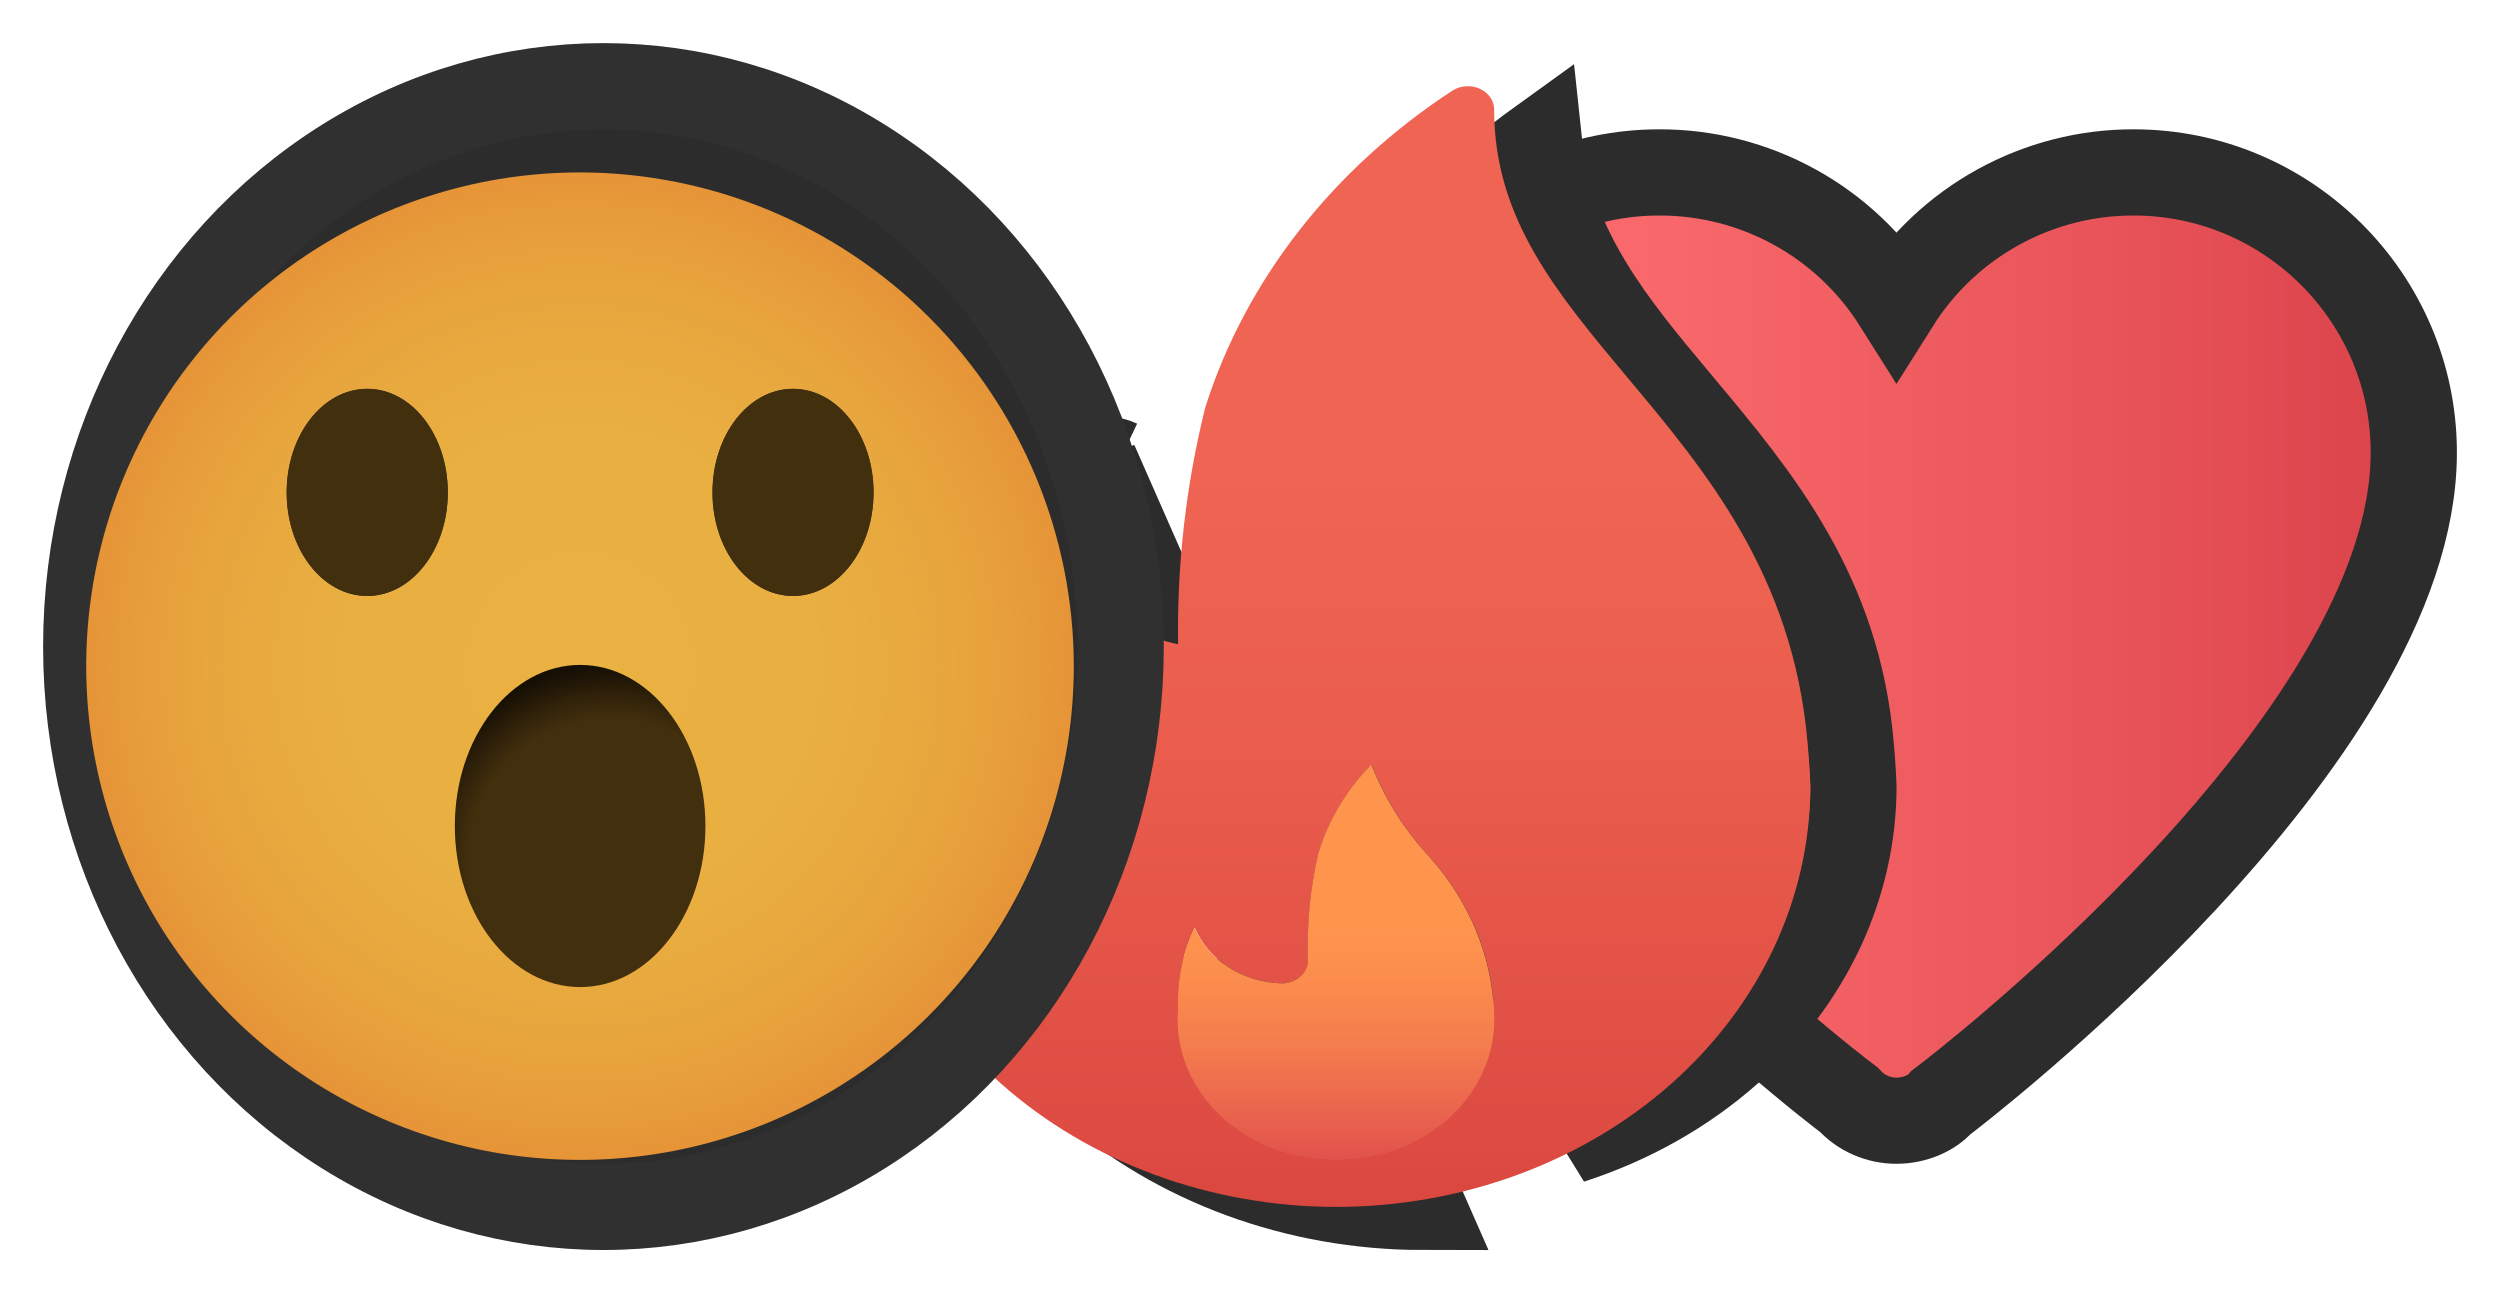 <svg width="29" height="15" viewBox="0 0 29 15" fill="none" xmlns="http://www.w3.org/2000/svg">
<path d="M28 5.251C28 8.586 22.74 12.62 22.515 12.79C22.41 12.912 22.21 13 21.999 13C21.896 13 21.793 12.979 21.698 12.937C21.603 12.896 21.518 12.835 21.448 12.758C21.26 12.62 16 8.586 16 5.251C16 3.458 17.458 2 19.249 2C19.798 1.999 20.339 2.138 20.82 2.403C21.301 2.668 21.706 3.051 21.999 3.516C22.292 3.051 22.698 2.668 23.179 2.403C23.66 2.138 24.2 1.999 24.749 2C26.542 2 28 3.458 28 5.251Z" fill="url(#paint0_linear)" stroke="#2C2C2C"/>
<path d="M19.5 4.706L19.499 4.705C19.481 4.684 19.463 4.663 19.446 4.641C18.725 3.78 17.982 2.891 17.852 1.654C16.696 2.487 15.864 3.608 15.462 4.862C15.252 5.718 15.152 6.591 15.166 7.465L15.175 8.079L14.573 7.964C13.729 7.804 13.247 7.168 12.99 6.665C12.85 6.39 12.761 6.123 12.709 5.936C12.589 6.024 12.425 6.166 12.258 6.383C11.923 6.817 11.549 7.578 11.508 8.865L11.507 8.878L11.506 8.892C11.5 8.959 11.5 9.029 11.5 9.125H11M19.5 4.706L14.679 11.389C14.67 11.466 14.666 11.543 14.666 11.621H14.166V11.621V11.622V11.622V11.622V11.622V11.622V11.623V11.623V11.623V11.623V11.624V11.624V11.624V11.624V11.624V11.625V11.625V11.625V11.625V11.626V11.626V11.626V11.626V11.627V11.627V11.627V11.627V11.627V11.628V11.628V11.628V11.628V11.629V11.629V11.629V11.629V11.629V11.63V11.63V11.63V11.63V11.63V11.631V11.631V11.631V11.631V11.632V11.632V11.632V11.632V11.633V11.633V11.633V11.633V11.633V11.634V11.634V11.634V11.634V11.634V11.635V11.635V11.635V11.635V11.636V11.636V11.636V11.636V11.636V11.637V11.637V11.637V11.637V11.638V11.638V11.638V11.638V11.639V11.639V11.639V11.639V11.639V11.639V11.64V11.64V11.64V11.64V11.641V11.641V11.641V11.641V11.642V11.642V11.642V11.642V11.642V11.643V11.643V11.643V11.643V11.643V11.644V11.644V11.644V11.644V11.645V11.645V11.645V11.645V11.645V11.646V11.646V11.646V11.646V11.646V11.647V11.647V11.647V11.647V11.648V11.648V11.648V11.648V11.648V11.649V11.649V11.649V11.649V11.649V11.65V11.65V11.65V11.65V11.65V11.651V11.651V11.651V11.651V11.652V11.652V11.652V11.652V11.652V11.653V11.653V11.653V11.653V11.653V11.654V11.654V11.654V11.654V11.655V11.655V11.655V11.655V11.655V11.656V11.656V11.656V11.656V11.656V11.657V11.657V11.657V11.657V11.658V11.658V11.658V11.658V11.658V11.659V11.659V11.659V11.659V11.659V11.66V11.66V11.66V11.66V11.66V11.661V11.661V11.661V11.661V11.662V11.662V11.662V11.662V11.662V11.662V11.663V11.663V11.663V11.663V11.664V11.664V11.664V11.664V11.664V11.665V11.665V11.665V11.665V11.665V11.666V11.666V11.666V11.666V11.666V11.667V11.667V11.667V11.667V11.667V11.668V11.668V11.668V11.668V11.668V11.669V11.669V11.669V11.669V11.669V11.67V11.67V11.67V11.67V11.671V11.671V11.671V11.671V11.671V11.671V11.672V11.672V11.672V11.672V11.672V11.673V11.673V11.673V11.673V11.674V11.674V11.674V11.674V11.674V11.675V11.675V11.675V11.675V11.675V11.676V11.676V11.676V11.676V11.676V11.677V11.677V11.677V11.677V11.677V11.678V11.678V11.678V11.678V11.678V11.679V11.679V11.679V11.679V11.679V11.68V11.68V11.68V11.68V11.68V11.681V11.681V11.681V11.681V11.681V11.682V11.682V11.682V11.682V11.682V11.683V11.683V11.683V11.683V11.683V11.684V11.684V11.684V11.684V11.684V11.685V11.685V11.685V11.685V11.685V11.686V11.686V11.686V11.686V11.686V11.687V11.687V11.687V11.687V11.687V11.688V11.688V11.688V11.688V11.688V11.688V11.689V11.689V11.689V11.689V11.69V11.69V11.69V11.69V11.69V11.691V11.691V11.691V11.691V11.691V11.691V11.692V11.692V11.692V11.692V11.693V11.693V11.693V11.693V11.693V11.693V11.694V11.694V11.694V11.694V11.694V11.695V11.695V11.695V11.695V11.695V11.696V11.696V11.696V11.696V11.696V11.697V11.697V11.697V11.697V11.697V11.697V11.698V11.698V11.698V11.698V11.698V11.699V11.699V11.699V11.699V11.7V11.7V11.7V11.7V11.7V11.7V11.701V11.701V11.701V11.701V11.701V11.702V11.702V11.702V11.702V11.702V11.703V11.703V11.703V11.703V11.703V11.704V11.704V11.704V11.704V11.704V11.704V11.705V11.705V11.705V11.705V11.705V11.706V11.706V11.706V11.706V11.706V11.707V11.707V11.707V11.707V11.707V11.707V11.708V11.708V11.708V11.708V11.709V11.709V11.709V11.709V11.709V11.709V11.71V11.71V11.71V11.71V11.71V11.711V11.711V11.711V11.711V11.711V11.711V11.712V11.712V11.712V11.712V11.713V11.713V11.713V11.713V11.713V11.713V11.714V11.714V11.714V11.714V11.714V11.715V11.715V11.715V11.715V11.715V11.716V11.716V11.716V11.716V11.716V11.716V11.717V11.717V11.717V11.717V11.717V11.718V11.718C14.15 12.283 14.374 12.822 14.774 13.229C14.089 13.008 13.464 12.657 12.944 12.196C12.012 11.37 11.501 10.264 11.5 9.124L11 9.125M19.5 4.706C20.4 5.78 21.317 6.887 21.469 8.654L21.469 8.657L21.47 8.669L21.474 8.712C21.477 8.749 21.481 8.799 21.485 8.854C21.493 8.968 21.499 9.077 21.5 9.127C21.498 10.263 20.989 11.367 20.061 12.192C19.539 12.655 18.91 13.009 18.221 13.231C18.622 12.823 18.847 12.283 18.83 11.716C18.83 11.647 18.825 11.584 18.82 11.537L18.82 11.537L18.82 11.533C18.747 10.799 18.425 10.11 17.909 9.555C17.676 9.292 17.496 8.998 17.376 8.687L17.094 7.96L16.551 8.519C16.205 8.874 15.951 9.299 15.813 9.763L15.808 9.779L15.805 9.794C15.723 10.149 15.679 10.509 15.672 10.871L19.5 4.706ZM11 9.125C11.002 10.418 11.582 11.657 12.613 12.571C13.644 13.485 15.042 13.999 16.5 14L12.7 5.361M11 9.125V9.124C11 9.033 11 8.941 11.008 8.849C11.096 6.081 12.634 5.389 12.7 5.361M12.7 5.361C12.743 5.342 12.79 5.333 12.839 5.334C12.887 5.335 12.934 5.346 12.976 5.366M12.7 5.361L12.976 5.366M12.976 5.366L12.976 5.366L12.976 5.366Z" fill="url(#paint1_linear)" stroke="#2C2C2C"/>
<path d="M17.83 11.725V11.743L17.832 11.761C17.842 11.905 17.819 12.052 17.762 12.191C17.706 12.331 17.615 12.464 17.493 12.579L17.814 12.919L17.493 12.579C17.371 12.695 17.22 12.79 17.048 12.856C16.875 12.922 16.688 12.957 16.497 12.957C16.306 12.957 16.119 12.922 15.947 12.856C15.774 12.79 15.623 12.695 15.501 12.579L15.187 12.912L15.501 12.579C15.379 12.464 15.289 12.331 15.232 12.191C15.175 12.052 15.152 11.905 15.163 11.761L15.164 11.743C15.377 11.844 15.612 11.9 15.85 11.907L15.85 11.907L15.863 11.907C15.961 11.908 16.06 11.891 16.153 11.857C16.247 11.823 16.335 11.772 16.413 11.704C16.49 11.636 16.555 11.551 16.601 11.454C16.647 11.356 16.672 11.248 16.672 11.138L16.672 11.129L16.672 11.119C16.659 10.755 16.693 10.391 16.773 10.034C16.795 9.963 16.821 9.893 16.851 9.825C16.946 9.963 17.05 10.097 17.163 10.223L17.163 10.224L17.171 10.233C17.549 10.637 17.772 11.126 17.823 11.631L17.826 11.661L17.83 11.68C17.83 11.683 17.83 11.688 17.83 11.695L17.83 11.725Z" fill="url(#paint2_linear)" stroke="#2C2C2C"/>
<path d="M20.967 8.611C20.8 6.672 19.781 5.457 18.883 4.385C18.053 3.392 17.332 2.535 17.332 1.271C17.332 1.221 17.317 1.172 17.288 1.13C17.259 1.088 17.217 1.053 17.167 1.03C17.117 1.007 17.061 0.997 17.005 1.001C16.95 1.004 16.896 1.021 16.85 1.05C15.459 1.958 14.449 3.252 13.981 4.726C13.757 5.628 13.652 6.55 13.666 7.473C12.422 7.236 12.14 5.585 12.136 5.567C12.129 5.525 12.111 5.485 12.083 5.45C12.055 5.415 12.019 5.386 11.976 5.366C11.934 5.346 11.887 5.335 11.839 5.334C11.79 5.333 11.743 5.342 11.7 5.361C11.634 5.389 10.096 6.081 10.008 8.849C10 8.941 10 9.033 10 9.125C10.002 10.418 10.582 11.657 11.613 12.571C12.644 13.485 14.042 13.999 15.5 14H15.516C16.971 13.995 18.365 13.479 19.393 12.566C20.42 11.652 20.998 10.415 21 9.125C20.999 8.99 20.967 8.611 20.967 8.611ZM15.499 13.457C14.998 13.442 14.523 13.251 14.179 12.927C13.836 12.602 13.651 12.17 13.666 11.726C13.666 11.694 13.666 11.66 13.666 11.621C13.665 11.326 13.73 11.033 13.859 10.761C13.936 10.945 14.072 11.105 14.252 11.221C14.432 11.336 14.646 11.401 14.867 11.408C14.908 11.408 14.947 11.401 14.985 11.387C15.022 11.374 15.056 11.354 15.084 11.329C15.113 11.304 15.135 11.274 15.151 11.241C15.166 11.208 15.174 11.173 15.174 11.137C15.16 10.724 15.199 10.311 15.292 9.906C15.406 9.523 15.617 9.167 15.909 8.867C16.053 9.238 16.266 9.584 16.539 9.892C16.987 10.372 17.261 10.961 17.322 11.582C17.326 11.628 17.33 11.676 17.33 11.725C17.345 12.17 17.161 12.601 16.818 12.926C16.475 13.25 16.001 13.441 15.499 13.457Z" fill="url(#paint3_linear)"/>
<path d="M17.33 11.725C17.346 11.947 17.311 12.17 17.226 12.379C17.141 12.589 17.008 12.78 16.837 12.943C16.665 13.105 16.457 13.234 16.227 13.323C15.996 13.411 15.748 13.457 15.497 13.457C15.246 13.457 14.998 13.411 14.767 13.323C14.537 13.234 14.329 13.105 14.158 12.943C13.986 12.78 13.854 12.589 13.768 12.379C13.684 12.17 13.648 11.947 13.664 11.725C13.664 11.693 13.664 11.66 13.664 11.621C13.662 11.326 13.728 11.033 13.857 10.761C13.933 10.945 14.07 11.105 14.25 11.22C14.43 11.335 14.644 11.401 14.865 11.407C14.905 11.408 14.945 11.401 14.982 11.387C15.02 11.374 15.053 11.354 15.082 11.329C15.111 11.303 15.133 11.274 15.149 11.241C15.164 11.208 15.172 11.173 15.172 11.137C15.158 10.724 15.197 10.311 15.29 9.906C15.404 9.522 15.615 9.167 15.907 8.867C16.051 9.237 16.263 9.584 16.537 9.891C16.985 10.371 17.258 10.961 17.32 11.582C17.33 11.628 17.33 11.676 17.33 11.725Z" fill="url(#paint4_linear)"/>
<ellipse cx="7" cy="7.5" rx="6" ry="6.5" fill="#2C2C2C" stroke="#303030"/>
<path d="M6.729 2C5.596 2 4.488 2.336 3.546 2.965C2.604 3.594 1.87 4.488 1.436 5.535C1.003 6.581 0.889 7.733 1.11 8.844C1.331 9.955 1.876 10.976 2.677 11.777C3.478 12.578 4.499 13.123 5.61 13.345C6.721 13.566 7.873 13.452 8.919 13.019C9.966 12.586 10.861 11.852 11.491 10.91C12.12 9.968 12.456 8.861 12.456 7.728C12.455 6.21 11.851 4.754 10.777 3.68C9.703 2.606 8.248 2.002 6.729 2ZM4.26 6.913C3.741 6.913 3.325 6.375 3.325 5.712C3.325 5.048 3.743 4.51 4.26 4.51C4.776 4.51 5.194 5.048 5.194 5.712C5.194 6.375 4.776 6.913 4.26 6.913H4.26ZM9.198 6.913C8.68 6.913 8.264 6.375 8.264 5.712C8.264 5.048 8.681 4.51 9.198 4.51C9.715 4.51 10.132 5.048 10.132 5.712C10.132 6.375 9.715 6.913 9.198 6.913Z" fill="url(#paint5_radial)"/>
<path d="M6.73 11.45C7.532 11.45 8.183 10.614 8.183 9.582C8.183 8.55 7.532 7.713 6.73 7.713C5.927 7.713 5.276 8.55 5.276 9.582C5.276 10.614 5.927 11.45 6.73 11.45Z" fill="url(#paint6_radial)"/>
<path d="M9.2 6.913C9.716 6.913 10.134 6.375 10.134 5.712C10.134 5.048 9.716 4.511 9.2 4.511C8.684 4.511 8.266 5.048 8.266 5.712C8.266 6.375 8.684 6.913 9.2 6.913Z" fill="#422F0D"/>
<path d="M4.26 6.913C4.776 6.913 5.195 6.375 5.195 5.712C5.195 5.048 4.776 4.511 4.26 4.511C3.744 4.511 3.326 5.048 3.326 5.712C3.326 6.375 3.744 6.913 4.26 6.913Z" fill="#422F0D"/>
<defs>
<linearGradient id="paint0_linear" x1="16" y1="7.5" x2="28" y2="7.5" gradientUnits="userSpaceOnUse">
<stop stop-color="#FE6E6F"/>
<stop offset="0.284" stop-color="#F86769"/>
<stop offset="0.683" stop-color="#E9555A"/>
<stop offset="0.949" stop-color="#DD454D"/>
</linearGradient>
<linearGradient id="paint1_linear" x1="16.5" y1="5.42" x2="16.5" y2="18.355" gradientUnits="userSpaceOnUse">
<stop stop-color="#EF6452"/>
<stop offset="0.252" stop-color="#EA5D4D"/>
<stop offset="0.607" stop-color="#DD4B42"/>
<stop offset="0.949" stop-color="#CC3333"/>
</linearGradient>
<linearGradient id="paint2_linear" x1="16.497" y1="10.694" x2="16.497" y2="13.943" gradientUnits="userSpaceOnUse">
<stop stop-color="#FF954D"/>
<stop offset="0.183" stop-color="#FC8E4D"/>
<stop offset="0.441" stop-color="#F47C4D"/>
<stop offset="0.741" stop-color="#E75E4D"/>
<stop offset="0.949" stop-color="#DD454D"/>
</linearGradient>
<linearGradient id="paint3_linear" x1="15.5" y1="5.42" x2="15.5" y2="18.355" gradientUnits="userSpaceOnUse">
<stop stop-color="#EF6452"/>
<stop offset="0.252" stop-color="#EA5D4D"/>
<stop offset="0.607" stop-color="#DD4B42"/>
<stop offset="0.949" stop-color="#CC3333"/>
</linearGradient>
<linearGradient id="paint4_linear" x1="15.497" y1="10.694" x2="15.497" y2="13.943" gradientUnits="userSpaceOnUse">
<stop stop-color="#FF954D"/>
<stop offset="0.183" stop-color="#FC8E4D"/>
<stop offset="0.441" stop-color="#F47C4D"/>
<stop offset="0.741" stop-color="#E75E4D"/>
<stop offset="0.949" stop-color="#DD454D"/>
</linearGradient>
<radialGradient id="paint5_radial" cx="0" cy="0" r="1" gradientUnits="userSpaceOnUse" gradientTransform="translate(6.728 7.727) scale(7.504 7.503)">
<stop stop-color="#EAB242"/>
<stop offset="0.362" stop-color="#E9AF41"/>
<stop offset="0.562" stop-color="#E8A73E"/>
<stop offset="0.723" stop-color="#E69939"/>
<stop offset="0.863" stop-color="#E48632"/>
<stop offset="0.949" stop-color="#E2762D"/>
</radialGradient>
<radialGradient id="paint6_radial" cx="0" cy="0" r="1" gradientUnits="userSpaceOnUse" gradientTransform="translate(7.092 9.993) scale(2.269 2.268)">
<stop offset="0.73" stop-color="#422F0D"/>
<stop offset="0.863" stop-color="#2E2009"/>
<stop offset="1" stop-color="#160F04"/>
</radialGradient>
</defs>
</svg>
